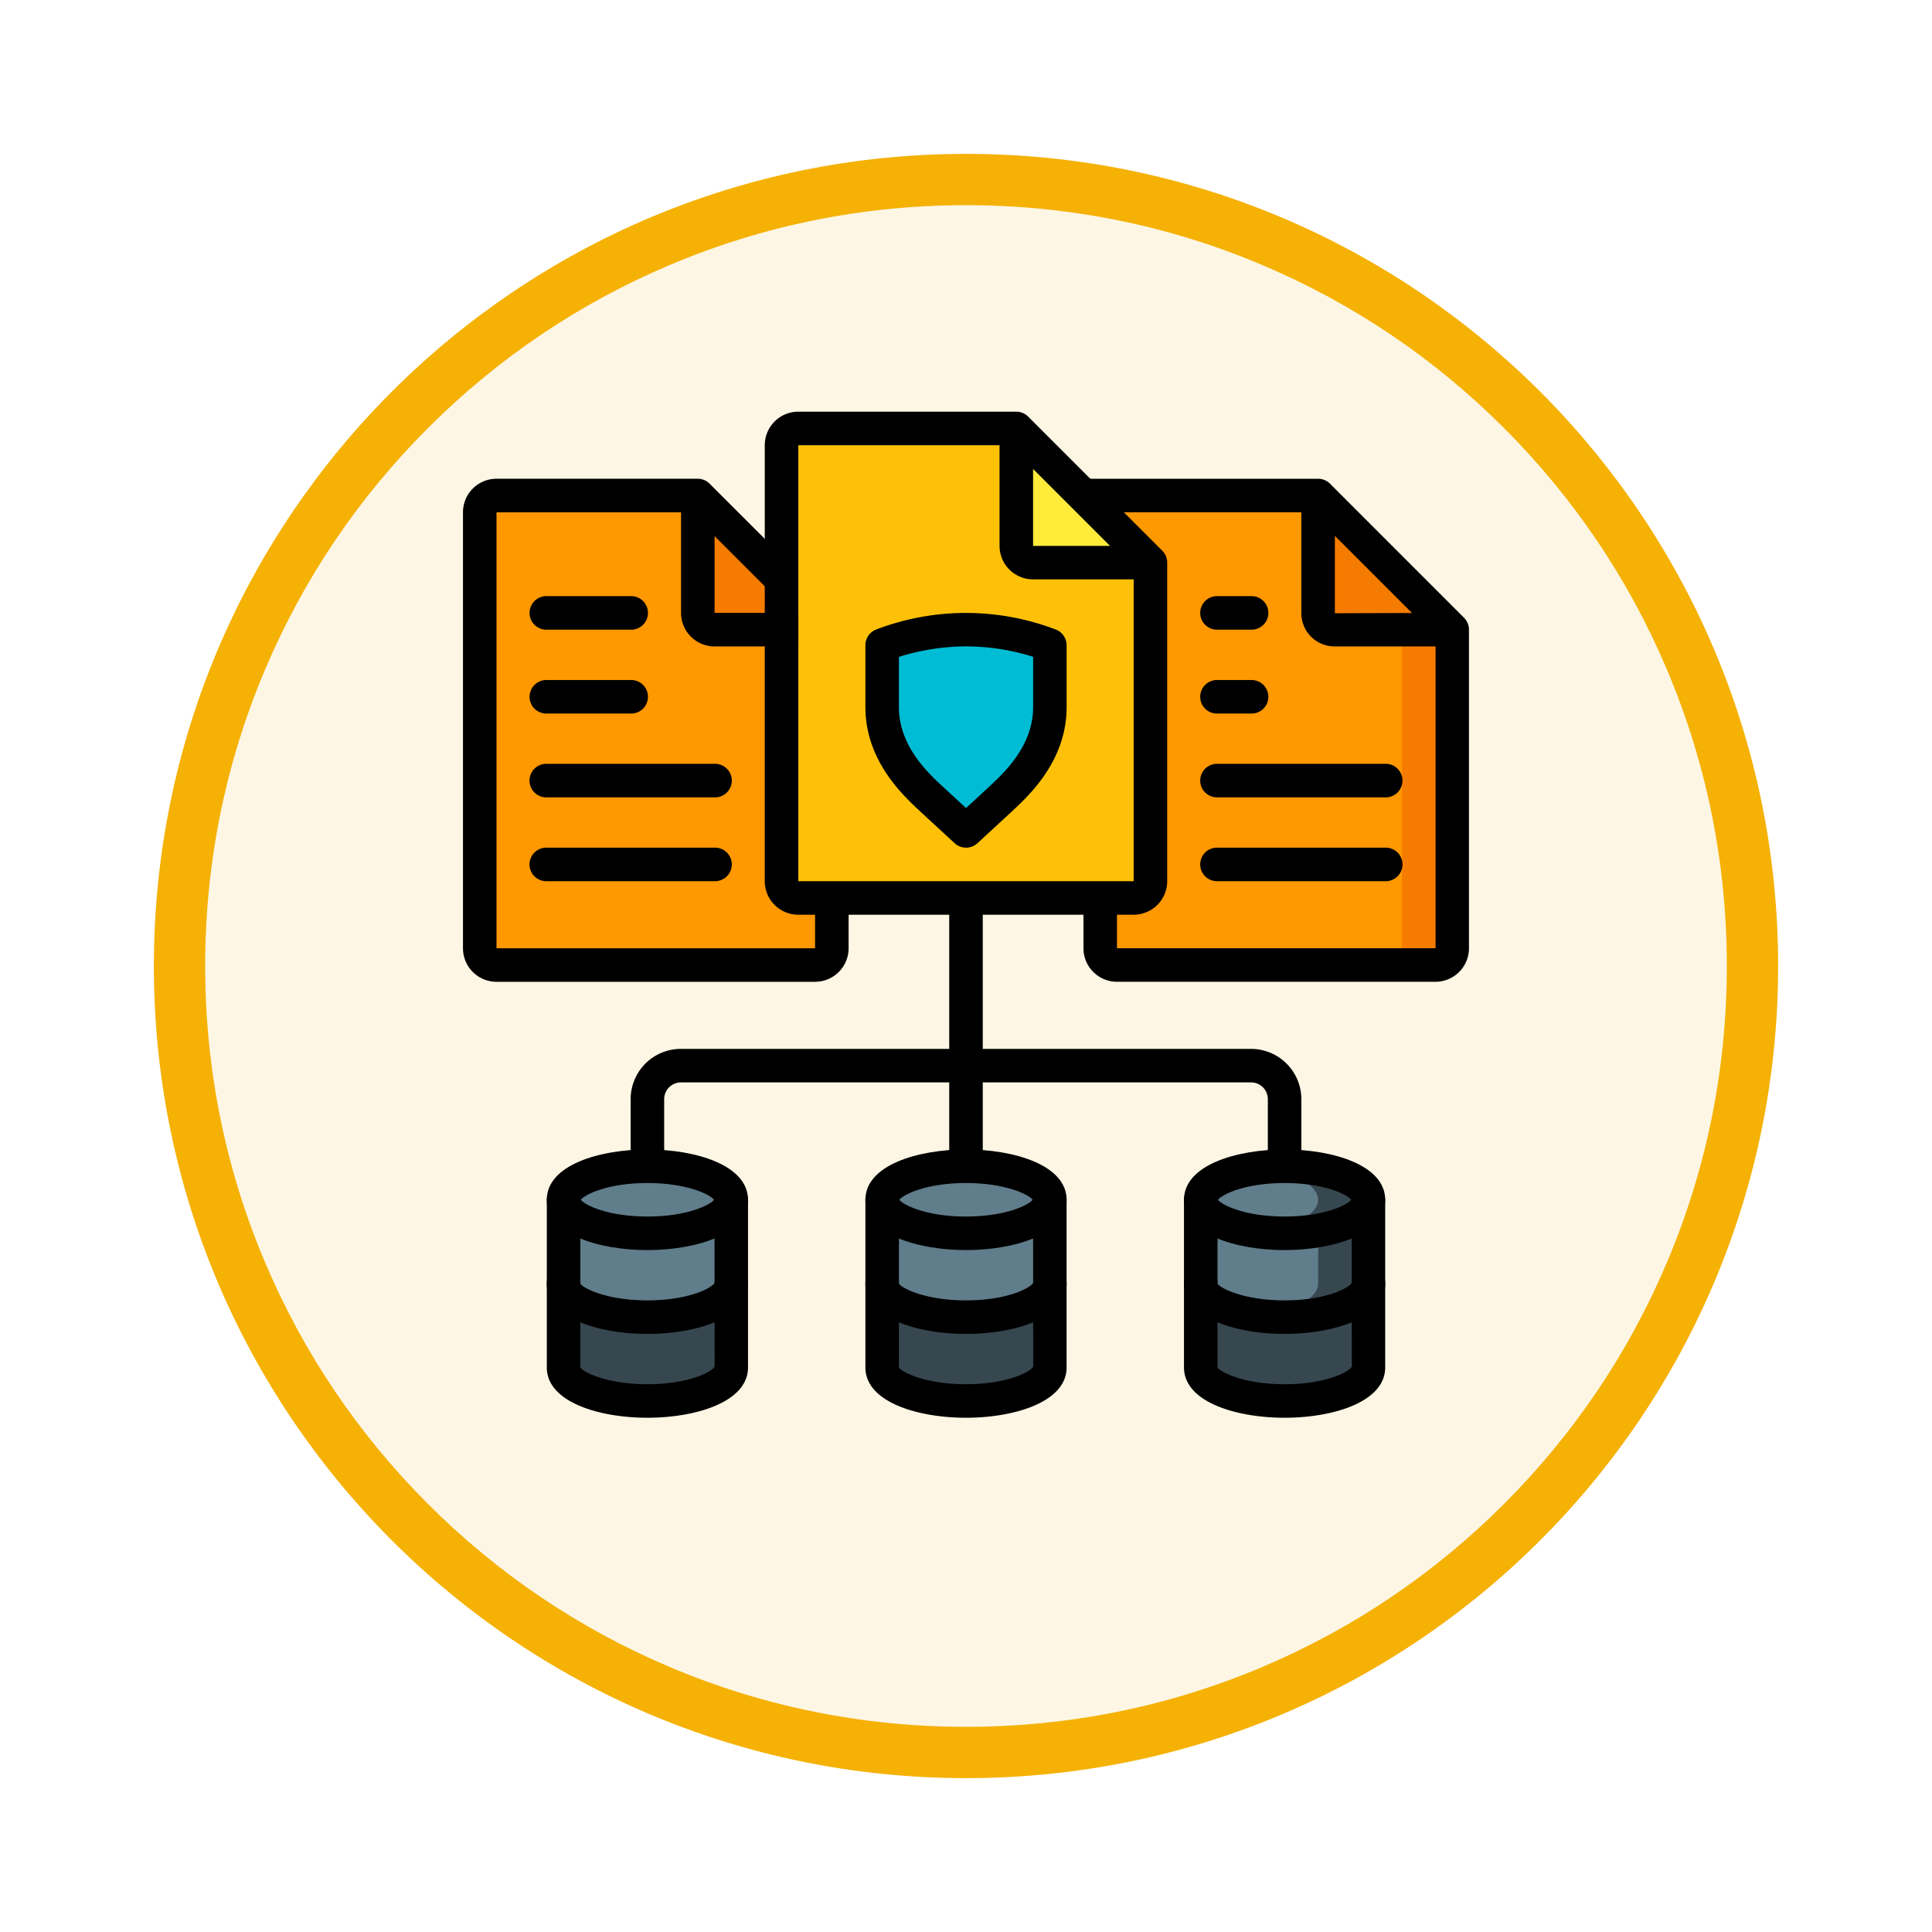 <svg xmlns="http://www.w3.org/2000/svg" xmlns:xlink="http://www.w3.org/1999/xlink" width="113" height="113" viewBox="0 0 113 113">
  <defs>
    <filter id="Trazado_982547" x="0" y="0" width="113" height="113" filterUnits="userSpaceOnUse">
      <feOffset dy="3" input="SourceAlpha"/>
      <feGaussianBlur stdDeviation="3" result="blur"/>
      <feFlood flood-opacity="0.161"/>
      <feComposite operator="in" in2="blur"/>
      <feComposite in="SourceGraphic"/>
    </filter>
  </defs>
  <g id="Grupo_1226717" data-name="Grupo 1226717" transform="translate(-4176.51 -10269.607)">
    <g id="Grupo_1226514" data-name="Grupo 1226514" transform="translate(4185.51 10275.607)">
      <g id="Grupo_1211208" data-name="Grupo 1211208" transform="translate(0)">
        <g id="Grupo_1210736" data-name="Grupo 1210736">
          <g id="Grupo_1210537" data-name="Grupo 1210537">
            <g id="Grupo_1164202" data-name="Grupo 1164202">
              <g id="Grupo_1158168" data-name="Grupo 1158168">
                <g id="Grupo_1152576" data-name="Grupo 1152576">
                  <g id="Grupo_1148633" data-name="Grupo 1148633">
                    <g id="Grupo_1148525" data-name="Grupo 1148525">
                      <g transform="matrix(1, 0, 0, 1, -9, -6)" filter="url(#Trazado_982547)">
                        <g id="Trazado_982547-2" data-name="Trazado 982547" transform="translate(9 6)" fill="#fdf6e4">
                          <path d="M 47.5 93.5 C 41.289 93.5 35.265 92.284 29.595 89.886 C 24.118 87.569 19.198 84.252 14.973 80.027 C 10.748 75.802 7.431 70.882 5.114 65.405 C 2.716 59.735 1.5 53.711 1.5 47.5 C 1.5 41.289 2.716 35.265 5.114 29.595 C 7.431 24.118 10.748 19.198 14.973 14.973 C 19.198 10.748 24.118 7.431 29.595 5.114 C 35.265 2.716 41.289 1.5 47.5 1.5 C 53.711 1.5 59.735 2.716 65.405 5.114 C 70.882 7.431 75.802 10.748 80.027 14.973 C 84.252 19.198 87.569 24.118 89.886 29.595 C 92.284 35.265 93.5 41.289 93.5 47.5 C 93.5 53.711 92.284 59.735 89.886 65.405 C 87.569 70.882 84.252 75.802 80.027 80.027 C 75.802 84.252 70.882 87.569 65.405 89.886 C 59.735 92.284 53.711 93.5 47.5 93.5 Z" stroke="none"/>
                          <path d="M 47.5 3 C 41.491 3 35.664 4.176 30.18 6.496 C 24.881 8.737 20.122 11.946 16.034 16.034 C 11.946 20.122 8.737 24.881 6.496 30.18 C 4.176 35.664 3 41.491 3 47.5 C 3 53.509 4.176 59.336 6.496 64.82 C 8.737 70.119 11.946 74.878 16.034 78.966 C 20.122 83.054 24.881 86.263 30.18 88.504 C 35.664 90.824 41.491 92 47.5 92 C 53.509 92 59.336 90.824 64.82 88.504 C 70.119 86.263 74.878 83.054 78.966 78.966 C 83.054 74.878 86.263 70.119 88.504 64.82 C 90.824 59.336 92 53.509 92 47.5 C 92 41.491 90.824 35.664 88.504 30.18 C 86.263 24.881 83.054 20.122 78.966 16.034 C 74.878 11.946 70.119 8.737 64.82 6.496 C 59.336 4.176 53.509 3 47.5 3 M 47.5 0 C 73.734 0 95 21.266 95 47.5 C 95 73.734 73.734 95 47.5 95 C 21.266 95 0 73.734 0 47.5 C 0 21.266 21.266 0 47.5 0 Z" stroke="none" fill="#f5b104"/>
                        </g>
                      </g>
                    </g>
                  </g>
                </g>
              </g>
            </g>
          </g>
        </g>
      </g>
    </g>
    <g id="secure_1410398" transform="translate(4203.589 10293.686)">
      <path id="Trazado_1058521" data-name="Trazado 1058521" d="M61.006,401.066v4.9c0,1.079-2.2,1.961-4.9,1.961s-4.9-.883-4.9-1.961v-4.9c0,1.079,2.2,1.961,4.9,1.961S61.006,402.145,61.006,401.066Zm0,0" transform="translate(-45.315 -354.972)" fill="#607d8b"/>
      <path id="Trazado_1058522" data-name="Trazado 1058522" d="M61.006,443.734v4.9c0,1.079-2.2,1.961-4.9,1.961s-4.9-.883-4.9-1.961v-4.9c0,1.079,2.2,1.961,4.9,1.961S61.006,444.813,61.006,443.734Zm0,0" transform="translate(-45.315 -392.737)" fill="#37474f"/>
      <path id="Trazado_1058523" data-name="Trazado 1058523" d="M223.139,401.066v4.9c0,1.079-2.2,1.961-4.9,1.961s-4.9-.883-4.9-1.961v-4.9c0,1.079,2.2,1.961,4.9,1.961S223.139,402.145,223.139,401.066Zm0,0" transform="translate(-188.815 -354.972)" fill="#607d8b"/>
      <path id="Trazado_1058524" data-name="Trazado 1058524" d="M223.139,443.734v4.9c0,1.079-2.2,1.961-4.9,1.961s-4.9-.883-4.9-1.961v-4.9c0,1.079,2.2,1.961,4.9,1.961S223.139,444.813,223.139,443.734Zm0,0" transform="translate(-188.815 -392.737)" fill="#37474f"/>
      <path id="Trazado_1058525" data-name="Trazado 1058525" d="M385.272,401.066v4.9c0,1.079-2.2,1.961-4.9,1.961a11.61,11.61,0,0,1-1.461-.089h-.02c-1.981-.255-3.423-1-3.423-1.873v-4.9c0,.873,1.442,1.618,3.423,1.873h.02a11.609,11.609,0,0,0,1.461.088,11.177,11.177,0,0,0,1.961-.167C384.056,402.557,385.272,401.87,385.272,401.066Zm0,0" transform="translate(-332.314 -354.972)" fill="#37474f"/>
      <path id="Trazado_1058526" data-name="Trazado 1058526" d="M382.33,416.684v3.109c0,.873-1.442,1.618-3.423,1.873h-.02c-1.981-.255-3.423-1-3.423-1.873v-3.109a11.177,11.177,0,0,0,1.962.167,11.58,11.58,0,0,0,1.461-.088h.02a11.592,11.592,0,0,0,1.461.088,11.167,11.167,0,0,0,1.961-.167Zm0,0" transform="translate(-332.314 -368.795)" fill="#607d8b"/>
      <path id="Trazado_1058527" data-name="Trazado 1058527" d="M385.272,443.734v4.9c0,1.079-2.2,1.961-4.9,1.961s-4.9-.883-4.9-1.961v-4.9c0,1.079,2.2,1.961,4.9,1.961S385.272,444.813,385.272,443.734Zm0,0" transform="translate(-332.314 -392.737)" fill="#37474f"/>
      <path id="Trazado_1058528" data-name="Trazado 1058528" d="M337.31,50.514V69.147a.981.981,0,0,1-.98.981H317.7a.981.981,0,0,1-.981-.981V66.205l-.98-23.537h13.73Zm0,0" transform="translate(-279.448 -37.764)" fill="#f57c00"/>
      <path id="Trazado_1058529" data-name="Trazado 1058529" d="M334.368,50.514V69.147a.981.981,0,0,1-.981.981H317.7a.981.981,0,0,1-.981-.981V66.205l-.98-23.537h13.73Zm0,0" transform="translate(-279.448 -37.764)" fill="#ff9801"/>
      <path id="Trazado_1058530" data-name="Trazado 1058530" d="M61.006,385.961c0-1.083-2.2-1.961-4.9-1.961s-4.9.878-4.9,1.961,2.2,1.961,4.9,1.961S61.006,387.044,61.006,385.961Zm0,0" transform="translate(-45.315 -339.867)" fill="#607d8b"/>
      <path id="Trazado_1058531" data-name="Trazado 1058531" d="M223.139,385.961c0-1.083-2.2-1.961-4.9-1.961s-4.9.878-4.9,1.961,2.2,1.961,4.9,1.961S223.139,387.044,223.139,385.961Zm0,0" transform="translate(-188.815 -339.867)" fill="#607d8b"/>
      <path id="Trazado_1058532" data-name="Trazado 1058532" d="M385.272,385.961c0,1.079-2.2,1.961-4.9,1.961a11.592,11.592,0,0,1-1.461-.088h-.02c-1.981-.255-3.423-1-3.423-1.873s1.442-1.618,3.423-1.873h.02a11.6,11.6,0,0,1,1.461-.088C383.075,384,385.272,384.882,385.272,385.961Zm0,0" transform="translate(-332.314 -339.867)" fill="#37474f"/>
      <path id="Trazado_1058533" data-name="Trazado 1058533" d="M382.33,386.642c0,.873-1.442,1.618-3.423,1.873h-.02c-1.981-.255-3.423-1-3.423-1.873s1.442-1.618,3.423-1.873h.02C380.888,385.024,382.33,385.769,382.33,386.642Zm0,0" transform="translate(-332.314 -340.548)" fill="#607d8b"/>
      <path id="Trazado_1058534" data-name="Trazado 1058534" d="M29.13,66.205v2.942a.981.981,0,0,1-.981.981H9.515a.981.981,0,0,1-.98-.981v-25.5a.981.981,0,0,1,.98-.98H21.283l4.9,4.9Zm0,0" transform="translate(-7.554 -37.764)" fill="#ff9801"/>
      <path id="Trazado_1058535" data-name="Trazado 1058535" d="M119.465,42.668v6.865a.981.981,0,0,0,.981.981h4.9l.173-2.383Zm0,0" transform="translate(-105.736 -37.764)" fill="#f57c00"/>
      <path id="Trazado_1058536" data-name="Trazado 1058536" d="M443.045,50.514H436.16a.96.96,0,0,1-.96-.96V42.668Zm0,0" transform="translate(-385.183 -37.764)" fill="#f57c00"/>
      <path id="Trazado_1058537" data-name="Trazado 1058537" d="M183.709,16.381V35.015a.981.981,0,0,1-.981.98H163.114a.981.981,0,0,1-.981-.98V9.516a.981.981,0,0,1,.981-.98h12.749Zm0,0" transform="translate(-143.5 -7.554)" fill="#fec108"/>
      <path id="Trazado_1058538" data-name="Trazado 1058538" d="M281.6,8.535V15.4a.981.981,0,0,0,.98.981h6.865Zm0,0" transform="translate(-249.239 -7.554)" fill="#ffeb3a"/>
      <path id="Trazado_1058539" data-name="Trazado 1058539" d="M220.2,120.885c.981-.906,2.942-2.716,2.942-5.432v-3.622a13.737,13.737,0,0,0-9.807,0v3.621c0,2.717,1.961,4.527,2.942,5.433l1.961,1.811Zm0,0" transform="translate(-188.814 -98.177)" fill="#00bcd4"/>
      <path id="Trazado_1058540" data-name="Trazado 1058540" d="M175.177,29.422H155.563A1.961,1.961,0,0,1,153.6,27.46V1.962A1.961,1.961,0,0,1,155.563,0h12.749a.98.98,0,0,1,.693.287l7.846,7.846a.98.98,0,0,1,.287.694V27.46a1.961,1.961,0,0,1-1.961,1.961ZM155.563,1.962v25.5h19.614V9.807h-5.884a1.961,1.961,0,0,1-1.961-1.961V1.961Zm13.73,1.387v4.5h4.5Zm0,0" transform="translate(-135.949)"/>
      <path id="Trazado_1058541" data-name="Trazado 1058541" d="M248.446,263.156a.981.981,0,0,1-.981-.981v-13.73a.981.981,0,1,1,1.962,0v13.73A.981.981,0,0,1,248.446,263.156Zm0,0" transform="translate(-219.025 -219.024)"/>
      <path id="Trazado_1058542" data-name="Trazado 1058542" d="M123.58,331.131a.981.981,0,0,1-.98-.981v-2.942a.981.981,0,0,0-.981-.981H88.274a.981.981,0,0,0-.981.981v2.942a.981.981,0,1,1-1.961,0v-2.942a2.942,2.942,0,0,1,2.942-2.942h33.344a2.948,2.948,0,0,1,2.942,2.942v2.942A.981.981,0,0,1,123.58,331.131Zm0,0" transform="translate(-75.525 -286.998)"/>
      <path id="Trazado_1058543" data-name="Trazado 1058543" d="M48.552,381.349c-2.834,0-5.884-.92-5.884-2.942s3.05-2.942,5.884-2.942,5.884.92,5.884,2.942S51.386,381.349,48.552,381.349Zm-3.9-2.942c.252.321,1.6.981,3.9.981s3.646-.66,3.9-.981c-.252-.32-1.6-.98-3.9-.98S44.906,378.087,44.654,378.407Zm0,0" transform="translate(-37.765 -332.313)"/>
      <path id="Trazado_1058544" data-name="Trazado 1058544" d="M48.552,438.915c-2.834,0-5.884-.92-5.884-2.942a.981.981,0,1,1,1.961,0c.123.241,1.486.981,3.923.981s3.8-.739,3.932-1.033a.955.955,0,0,1,.98-.954,1,1,0,0,1,.972,1.007C54.436,438,51.386,438.915,48.552,438.915Zm0,0" transform="translate(-37.765 -384.976)"/>
      <path id="Trazado_1058545" data-name="Trazado 1058545" d="M48.552,406.265c-2.834,0-5.884-.92-5.884-2.942v-9.807a.981.981,0,0,1,1.961,0v9.807c.123.241,1.486.981,3.923.981s3.8-.739,3.932-1.034l-.009-9.754a.981.981,0,0,1,1.961,0v9.807C54.436,405.345,51.386,406.265,48.552,406.265Zm0,0" transform="translate(-37.765 -347.422)"/>
      <path id="Trazado_1058546" data-name="Trazado 1058546" d="M210.685,381.349c-2.834,0-5.884-.92-5.884-2.942s3.05-2.942,5.884-2.942,5.884.92,5.884,2.942S213.519,381.349,210.685,381.349Zm-3.9-2.942c.252.321,1.6.981,3.9.981s3.646-.66,3.9-.981c-.252-.32-1.6-.98-3.9-.98S207.039,378.087,206.786,378.407Zm0,0" transform="translate(-181.264 -332.313)"/>
      <path id="Trazado_1058547" data-name="Trazado 1058547" d="M210.685,438.915c-2.834,0-5.884-.92-5.884-2.942a.981.981,0,1,1,1.961,0c.123.241,1.487.981,3.923.981s3.8-.739,3.932-1.033a.955.955,0,0,1,.98-.954,1,1,0,0,1,.972,1.007C216.569,438,213.519,438.915,210.685,438.915Zm0,0" transform="translate(-181.264 -384.976)"/>
      <path id="Trazado_1058548" data-name="Trazado 1058548" d="M210.685,406.265c-2.834,0-5.884-.92-5.884-2.942v-9.807a.981.981,0,0,1,1.961,0v9.807c.123.241,1.487.981,3.923.981s3.8-.739,3.932-1.034l-.009-9.754a.981.981,0,0,1,1.961,0v9.807C216.569,405.345,213.519,406.265,210.685,406.265Zm0,0" transform="translate(-181.264 -347.422)"/>
      <path id="Trazado_1058549" data-name="Trazado 1058549" d="M372.818,381.349c-2.834,0-5.884-.92-5.884-2.942s3.05-2.942,5.884-2.942,5.884.92,5.884,2.942S375.652,381.349,372.818,381.349Zm-3.9-2.942c.252.321,1.6.981,3.9.981s3.646-.66,3.9-.981c-.252-.32-1.6-.98-3.9-.98S369.172,378.087,368.92,378.407Zm0,0" transform="translate(-324.763 -332.313)"/>
      <path id="Trazado_1058550" data-name="Trazado 1058550" d="M372.818,438.915c-2.834,0-5.884-.92-5.884-2.942a.981.981,0,1,1,1.961,0c.123.241,1.487.981,3.923.981s3.8-.739,3.932-1.033a.955.955,0,0,1,.981-.954,1,1,0,0,1,.972,1.007C378.7,438,375.652,438.915,372.818,438.915Zm0,0" transform="translate(-324.763 -384.976)"/>
      <path id="Trazado_1058551" data-name="Trazado 1058551" d="M372.818,406.265c-2.834,0-5.884-.92-5.884-2.942v-9.807a.981.981,0,0,1,1.961,0v9.807c.123.241,1.487.981,3.923.981s3.8-.739,3.932-1.034l-.009-9.754a.981.981,0,0,1,1.961,0v9.807C378.7,405.345,375.652,406.265,372.818,406.265Zm0,0" transform="translate(-324.763 -347.422)"/>
      <path id="Trazado_1058552" data-name="Trazado 1058552" d="M210.685,116.144a.98.98,0,0,1-.665-.26l-1.961-1.809c-1.059-.981-3.258-3.011-3.258-6.154V104.3a.98.98,0,0,1,.593-.9,14.7,14.7,0,0,1,10.576,0,.989.989,0,0,1,.6.94v3.585c0,3.143-2.2,5.175-3.255,6.151l-1.961,1.809a.982.982,0,0,1-.668.259Zm-3.923-11.155v2.932c0,2.285,1.707,3.863,2.625,4.707l1.3,1.2,1.3-1.2c.918-.847,2.625-2.425,2.625-4.708v-2.937a13.109,13.109,0,0,0-3.922-.612,13.261,13.261,0,0,0-3.923.614Zm0,0" transform="translate(-181.264 -90.645)"/>
      <path id="Trazado_1058553" data-name="Trazado 1058553" d="M20.595,63.555H1.961A1.961,1.961,0,0,1,0,61.593v-25.5a1.961,1.961,0,0,1,1.961-1.961H13.729a.98.98,0,0,1,.694.287l4.9,4.9L17.94,40.711l-4.616-4.616H1.961v25.5H20.594V58.651h1.961v2.942a1.961,1.961,0,0,1-1.961,1.961Zm0,0" transform="translate(0 -30.21)"/>
      <path id="Trazado_1058554" data-name="Trazado 1058554" d="M117.8,51.494h-4.9a1.961,1.961,0,0,1-1.961-1.961V42.668h1.961v6.865h4.9Zm0,0" transform="translate(-98.185 -37.764)"/>
      <path id="Trazado_1058555" data-name="Trazado 1058555" d="M40.017,95.829h-4.9a.981.981,0,1,1,0-1.961h4.9a.981.981,0,1,1,0,1.961Zm0,0" transform="translate(-30.21 -83.079)"/>
      <path id="Trazado_1058556" data-name="Trazado 1058556" d="M40.017,138.5h-4.9a.981.981,0,1,1,0-1.961h4.9a.981.981,0,1,1,0,1.961Zm0,0" transform="translate(-30.21 -120.844)"/>
      <path id="Trazado_1058557" data-name="Trazado 1058557" d="M44.921,181.161H35.114a.981.981,0,1,1,0-1.961h9.807a.981.981,0,1,1,0,1.961Zm0,0" transform="translate(-30.21 -158.604)"/>
      <path id="Trazado_1058558" data-name="Trazado 1058558" d="M44.921,223.829H35.114a.981.981,0,1,1,0-1.961h9.807a.981.981,0,1,1,0,1.961Zm0,0" transform="translate(-30.21 -196.369)"/>
      <path id="Trazado_1058559" data-name="Trazado 1058559" d="M435.494,51.494h-6.885a1.943,1.943,0,0,1-1.941-1.941V42.668h1.961v6.885l6.865-.021Zm0,0" transform="translate(-377.633 -37.764)"/>
      <path id="Trazado_1058560" data-name="Trazado 1058560" d="M378.407,95.829h-1.961a.981.981,0,1,1,0-1.961h1.961a.981.981,0,1,1,0,1.961Zm0,0" transform="translate(-332.314 -83.079)"/>
      <path id="Trazado_1058561" data-name="Trazado 1058561" d="M378.407,138.5h-1.961a.981.981,0,1,1,0-1.961h1.961a.981.981,0,1,1,0,1.961Zm0,0" transform="translate(-332.314 -120.844)"/>
      <path id="Trazado_1058562" data-name="Trazado 1058562" d="M386.253,181.161h-9.807a.981.981,0,1,1,0-1.961h9.807a.981.981,0,1,1,0,1.961Zm0,0" transform="translate(-332.314 -158.604)"/>
      <path id="Trazado_1058563" data-name="Trazado 1058563" d="M386.253,223.829h-9.807a.981.981,0,1,1,0-1.961h9.807a.981.981,0,1,1,0,1.961Zm0,0" transform="translate(-332.314 -196.369)"/>
      <path id="Trazado_1058564" data-name="Trazado 1058564" d="M336.329,63.554H317.7a1.961,1.961,0,0,1-1.961-1.961V58.65H317.7v2.942h18.634V43.365l-7.271-7.271H315.734V34.133h13.73a.98.98,0,0,1,.694.287L338,42.265a.981.981,0,0,1,.287.694V61.593a1.961,1.961,0,0,1-1.961,1.961Zm0,0" transform="translate(-279.448 -30.21)"/>
    </g>
  </g>
</svg>
